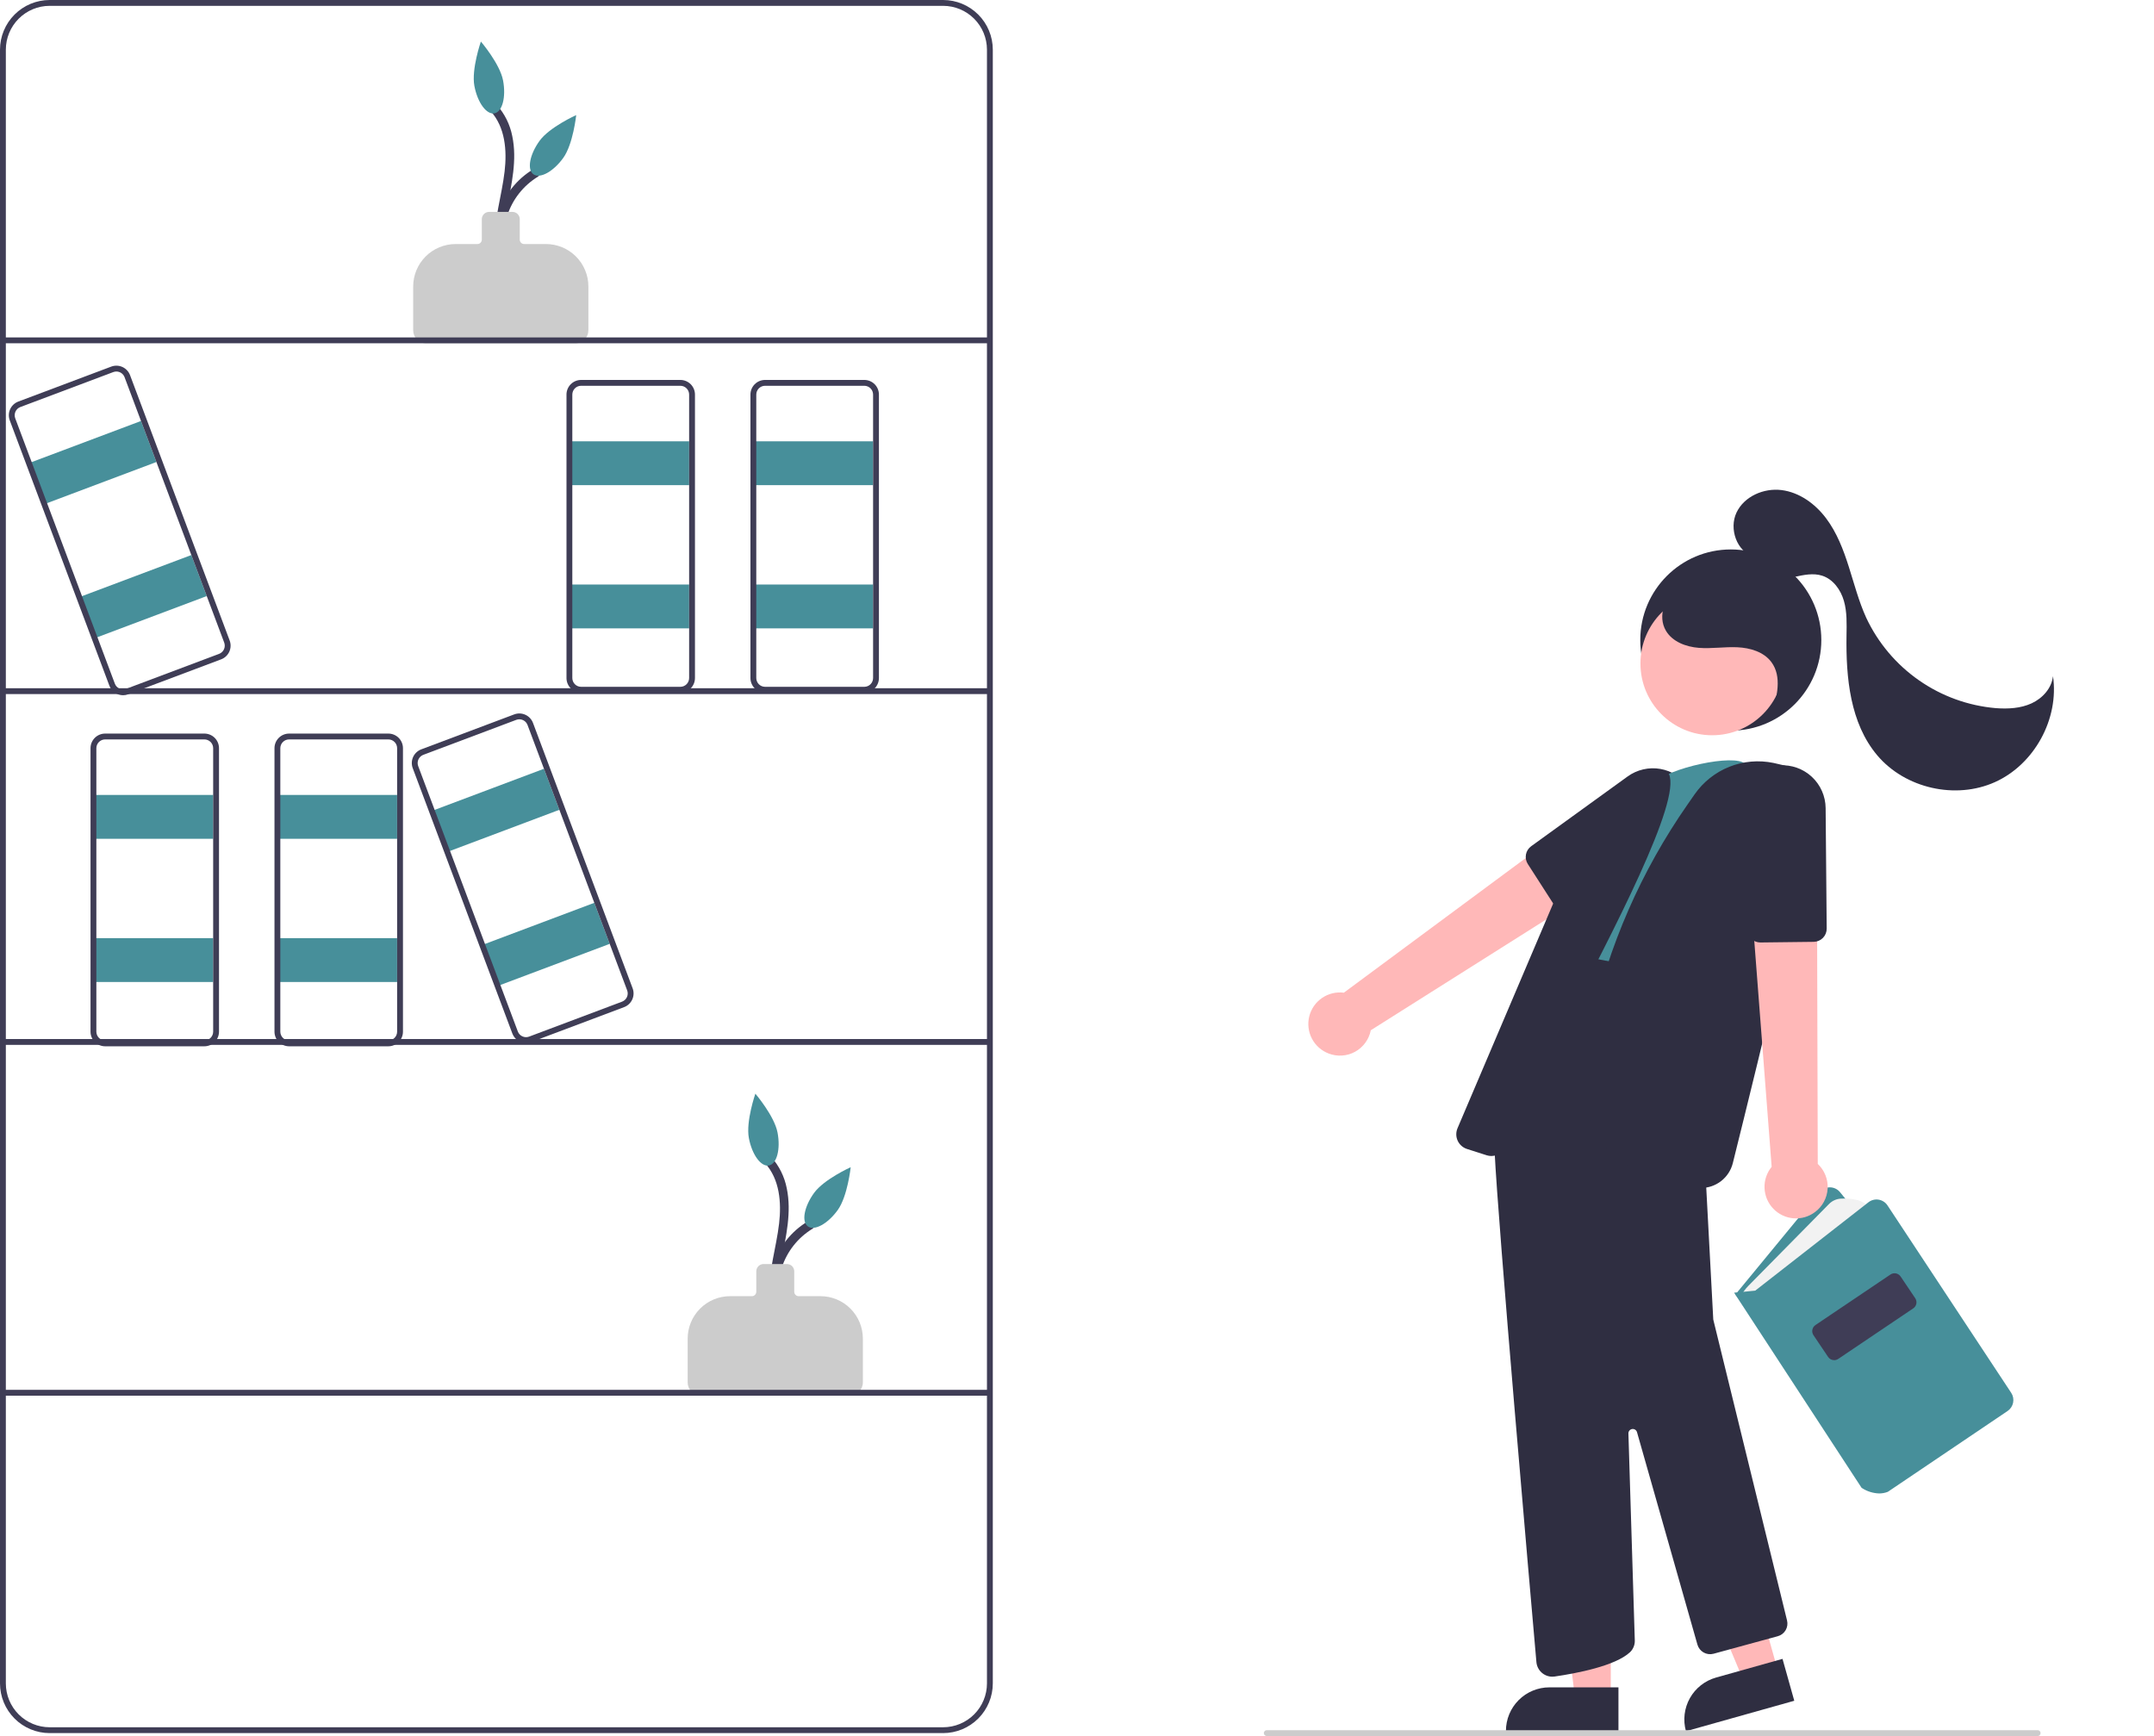 <svg width="366" height="295" viewBox="0 0 366 295" fill="none" xmlns="http://www.w3.org/2000/svg">
<g clip-path="url(#clip0_7_853)">
<path d="M133.182 223.77C132.074 221.112 131.952 218.144 132.839 215.404C133.726 212.664 135.562 210.332 138.016 208.828C138.834 208.331 138.087 207.042 137.265 207.542C134.45 209.225 132.349 211.882 131.359 215.011C130.37 218.141 130.561 221.524 131.897 224.522C132.273 225.401 133.555 224.643 133.182 223.77H133.182Z" fill="#3F3D56"/>
<path d="M133.608 225.774C131.6 222.214 132.073 217.953 132.795 214.103C133.549 210.084 134.537 206.004 133.682 201.916C133.294 199.932 132.376 198.09 131.026 196.586C130.376 195.879 129.325 196.935 129.974 197.639C132.498 200.384 132.791 204.366 132.382 207.902C131.899 212.073 130.53 216.138 130.7 220.376C130.744 222.526 131.301 224.634 132.323 226.526C132.426 226.689 132.588 226.806 132.776 226.852C132.964 226.898 133.162 226.869 133.328 226.771C133.495 226.674 133.618 226.515 133.67 226.329C133.722 226.143 133.7 225.944 133.608 225.774L133.608 225.774Z" fill="#3F3D56"/>
<path d="M144.383 237.142H119.078C118.486 237.142 117.919 236.906 117.5 236.487C117.082 236.068 116.846 235.5 116.846 234.907V227.468C116.848 225.556 117.608 223.723 118.958 222.371C120.309 221.019 122.14 220.259 124.05 220.257H127.761C127.959 220.257 128.148 220.178 128.287 220.038C128.427 219.899 128.505 219.709 128.505 219.512V216.035C128.506 215.706 128.637 215.391 128.869 215.158C129.102 214.925 129.417 214.794 129.746 214.794H133.715C134.044 214.794 134.359 214.925 134.592 215.158C134.824 215.391 134.955 215.706 134.956 216.035V219.512C134.956 219.709 135.034 219.899 135.174 220.038C135.313 220.178 135.502 220.257 135.7 220.257H139.411C141.321 220.259 143.152 221.019 144.503 222.371C145.853 223.723 146.613 225.556 146.615 227.468V234.907C146.615 235.5 146.379 236.068 145.961 236.487C145.542 236.906 144.974 237.142 144.383 237.142Z" fill="#CCCCCC"/>
<path d="M132.119 192.465C132.652 195.295 131.992 197.795 130.646 198.049C129.3 198.303 127.776 196.215 127.244 193.385C126.711 190.554 128.349 185.848 128.349 185.848C128.349 185.848 131.587 189.635 132.119 192.465Z" fill="#478F9A"/>
<path d="M142.337 205.632C140.65 207.965 138.382 209.204 137.273 208.4C136.163 207.596 136.631 205.053 138.318 202.72C140.005 200.387 144.546 198.343 144.546 198.343C144.546 198.343 144.024 203.299 142.337 205.632Z" fill="#478F9A"/>
<path d="M86.543 44.982C85.435 42.324 85.314 39.357 86.2 36.616C87.087 33.876 88.923 31.544 91.377 30.041C92.195 29.543 91.448 28.254 90.626 28.754C87.811 30.437 85.71 33.094 84.72 36.224C83.731 39.353 83.922 42.736 85.258 45.734C85.634 46.613 86.916 45.855 86.543 44.982H86.543Z" fill="#3F3D56"/>
<path d="M86.969 46.986C84.961 43.426 85.434 39.165 86.156 35.315C86.91 31.297 87.898 27.216 87.043 23.128C86.655 21.144 85.737 19.302 84.387 17.798C83.737 17.091 82.686 18.147 83.335 18.851C85.859 21.596 86.152 25.578 85.743 29.114C85.26 33.285 83.891 37.35 84.061 41.588C84.105 43.738 84.662 45.846 85.684 47.738C85.787 47.901 85.949 48.018 86.137 48.064C86.325 48.11 86.523 48.081 86.689 47.983C86.856 47.886 86.978 47.727 87.031 47.541C87.083 47.355 87.061 47.156 86.969 46.986L86.969 46.986Z" fill="#3F3D56"/>
<path d="M97.743 58.354H72.439C71.847 58.354 71.28 58.118 70.861 57.699C70.443 57.28 70.207 56.712 70.207 56.12V48.68C70.209 46.768 70.969 44.935 72.319 43.583C73.67 42.231 75.501 41.471 77.411 41.469H81.122C81.319 41.469 81.509 41.39 81.648 41.25C81.788 41.111 81.866 40.921 81.866 40.724V37.247C81.867 36.918 81.998 36.603 82.23 36.37C82.463 36.137 82.778 36.006 83.107 36.006H87.076C87.405 36.006 87.72 36.137 87.953 36.37C88.185 36.603 88.316 36.918 88.316 37.247V40.724C88.317 40.921 88.395 41.111 88.535 41.25C88.674 41.39 88.863 41.469 89.061 41.469H92.772C94.682 41.471 96.513 42.231 97.864 43.583C99.214 44.935 99.974 46.768 99.976 48.68V56.12C99.975 56.712 99.74 57.28 99.322 57.699C98.903 58.118 98.335 58.354 97.743 58.354Z" fill="#CCCCCC"/>
<path d="M85.48 13.677C86.013 16.507 85.353 19.007 84.007 19.261C82.661 19.515 81.137 17.427 80.605 14.597C80.072 11.767 81.71 7.06 81.71 7.06C81.71 7.06 84.948 10.847 85.48 13.677Z" fill="#478F9A"/>
<path d="M95.698 26.844C94.011 29.177 91.743 30.416 90.634 29.612C89.524 28.808 89.992 26.265 91.679 23.932C93.366 21.599 97.907 19.555 97.907 19.555C97.907 19.555 97.385 24.511 95.698 26.844Z" fill="#478F9A"/>
<path d="M36.22 135.084H15.877V142.534H36.22V135.084Z" fill="#478F9A"/>
<path d="M36.22 159.419H15.877V166.869H36.22V159.419Z" fill="#478F9A"/>
<path d="M160.26 294.503H8.435C6.198 294.501 4.055 293.611 2.473 292.028C0.892 290.445 0.003 288.299 0 286.061V8.443C0.003 6.204 0.892 4.058 2.473 2.476C4.055 0.893 6.198 0.003 8.435 0H160.26C162.496 0.003 164.64 0.893 166.221 2.476C167.802 4.058 168.692 6.204 168.694 8.443V286.061C168.692 288.299 167.802 290.445 166.221 292.028C164.64 293.611 162.496 294.501 160.26 294.503ZM8.435 0.993C6.462 0.996 4.57 1.781 3.175 3.178C1.779 4.574 0.995 6.468 0.992 8.443V286.061C0.995 288.036 1.779 289.929 3.175 291.326C4.57 292.722 6.462 293.508 8.435 293.51H160.26C162.233 293.508 164.124 292.722 165.52 291.326C166.915 289.929 167.7 288.036 167.702 286.061V8.443C167.7 6.468 166.915 4.574 165.52 3.178C164.124 1.781 162.233 0.996 160.26 0.993H8.435Z" fill="#3F3D56"/>
<path d="M168.198 57.338H0.496V58.331H168.198V57.338Z" fill="#3F3D56"/>
<path d="M168.198 116.949H0.496V117.943H168.198V116.949Z" fill="#3F3D56"/>
<path d="M168.198 176.561H0.496V177.554H168.198V176.561Z" fill="#3F3D56"/>
<path d="M168.198 236.172H0.496V237.166H168.198V236.172Z" fill="#3F3D56"/>
<path d="M34.731 177.795H17.862C17.204 177.794 16.573 177.532 16.108 177.066C15.643 176.601 15.382 175.97 15.381 175.311V127.138C15.382 126.48 15.643 125.849 16.108 125.383C16.573 124.918 17.204 124.656 17.862 124.655H34.731C35.389 124.656 36.02 124.918 36.485 125.383C36.95 125.849 37.211 126.48 37.212 127.138V175.311C37.211 175.97 36.95 176.601 36.485 177.066C36.02 177.532 35.389 177.794 34.731 177.795ZM17.862 125.648C17.467 125.649 17.089 125.806 16.81 126.085C16.531 126.364 16.374 126.743 16.373 127.138V175.311C16.374 175.706 16.531 176.085 16.81 176.364C17.089 176.644 17.467 176.801 17.862 176.801H34.731C35.126 176.801 35.504 176.644 35.783 176.364C36.062 176.085 36.219 175.706 36.22 175.311V127.138C36.219 126.743 36.062 126.364 35.783 126.085C35.504 125.806 35.126 125.649 34.731 125.648H17.862Z" fill="#3F3D56"/>
<path d="M67.478 135.084H47.135V142.534H67.478V135.084Z" fill="#478F9A"/>
<path d="M67.478 159.419H47.135V166.869H67.478V159.419Z" fill="#478F9A"/>
<path d="M65.989 177.795H49.12C48.462 177.794 47.832 177.532 47.367 177.066C46.901 176.601 46.64 175.97 46.639 175.311V127.138C46.64 126.48 46.901 125.849 47.367 125.383C47.832 124.918 48.462 124.656 49.12 124.655H65.989C66.647 124.656 67.278 124.918 67.743 125.383C68.208 125.849 68.469 126.48 68.47 127.138V175.311C68.469 175.97 68.208 176.601 67.743 177.066C67.278 177.532 66.647 177.794 65.989 177.795ZM49.12 125.648C48.725 125.649 48.347 125.806 48.068 126.085C47.789 126.364 47.632 126.743 47.631 127.138V175.311C47.632 175.706 47.789 176.085 48.068 176.364C48.347 176.644 48.725 176.801 49.12 176.801H65.989C66.384 176.801 66.762 176.644 67.041 176.364C67.32 176.085 67.477 175.706 67.478 175.311V127.138C67.477 126.743 67.32 126.364 67.041 126.085C66.762 125.806 66.384 125.649 65.989 125.648H49.12Z" fill="#3F3D56"/>
<path d="M117.094 74.992H96.751V82.441H117.094V74.992Z" fill="#478F9A"/>
<path d="M117.094 99.327H96.751V106.776H117.094V99.327Z" fill="#478F9A"/>
<path d="M115.605 117.702H98.736C98.078 117.701 97.448 117.439 96.983 116.974C96.517 116.508 96.256 115.877 96.255 115.219V67.045C96.256 66.387 96.517 65.756 96.983 65.29C97.448 64.825 98.078 64.563 98.736 64.562H115.605C116.263 64.563 116.894 64.825 117.359 65.29C117.824 65.756 118.085 66.387 118.086 67.045V115.219C118.085 115.877 117.824 116.508 117.359 116.974C116.894 117.439 116.263 117.701 115.605 117.702ZM98.736 65.555C98.341 65.556 97.963 65.713 97.684 65.992C97.405 66.272 97.248 66.65 97.247 67.045V115.219C97.248 115.614 97.405 115.993 97.684 116.272C97.963 116.551 98.341 116.708 98.736 116.709H115.605C116 116.708 116.378 116.551 116.657 116.272C116.936 115.993 117.093 115.614 117.094 115.219V67.045C117.093 66.65 116.936 66.272 116.657 65.992C116.378 65.713 116 65.556 115.605 65.555H98.736Z" fill="#3F3D56"/>
<path d="M148.352 74.992H128.009V82.441H148.352V74.992Z" fill="#478F9A"/>
<path d="M148.352 99.327H128.009V106.776H148.352V99.327Z" fill="#478F9A"/>
<path d="M146.863 117.702H129.994C129.336 117.701 128.706 117.439 128.241 116.974C127.775 116.508 127.514 115.877 127.513 115.219V67.045C127.514 66.387 127.775 65.756 128.241 65.29C128.706 64.825 129.336 64.563 129.994 64.562H146.863C147.521 64.563 148.152 64.825 148.617 65.29C149.082 65.756 149.343 66.387 149.344 67.045V115.219C149.343 115.877 149.082 116.508 148.617 116.974C148.152 117.439 147.521 117.701 146.863 117.702ZM129.994 65.555C129.599 65.556 129.221 65.713 128.942 65.992C128.663 66.272 128.506 66.65 128.505 67.045V115.219C128.506 115.614 128.663 115.993 128.942 116.272C129.221 116.551 129.599 116.708 129.994 116.709H146.863C147.258 116.708 147.636 116.551 147.915 116.272C148.194 115.993 148.351 115.614 148.352 115.219V67.045C148.351 66.65 148.194 66.272 147.915 65.992C147.636 65.713 147.258 65.556 146.863 65.555H129.994Z" fill="#3F3D56"/>
<path d="M92.43 130.635L73.387 137.798L76.005 144.771L95.047 137.609L92.43 130.635Z" fill="#478F9A"/>
<path d="M100.981 153.415L81.939 160.578L84.557 167.551L103.599 160.389L100.981 153.415Z" fill="#478F9A"/>
<path d="M89.38 177.24C88.876 177.239 88.383 177.084 87.969 176.796C87.554 176.509 87.237 176.101 87.059 175.629L70.13 130.534C69.9 129.917 69.923 129.235 70.194 128.635C70.466 128.036 70.964 127.569 71.58 127.336L87.371 121.397C87.676 121.282 88.001 121.228 88.326 121.239C88.652 121.25 88.972 121.325 89.269 121.46C89.566 121.595 89.833 121.786 90.055 122.025C90.278 122.263 90.451 122.543 90.566 122.848L107.495 167.942C107.726 168.559 107.703 169.242 107.431 169.841C107.159 170.441 106.661 170.908 106.046 171.14H106.046L90.254 177.08C89.975 177.185 89.679 177.24 89.38 177.24ZM88.245 122.23C88.066 122.231 87.888 122.263 87.72 122.326L71.929 128.266C71.56 128.405 71.261 128.686 71.098 129.045C70.934 129.405 70.921 129.815 71.059 130.185L87.988 175.279C88.057 175.463 88.161 175.63 88.294 175.773C88.428 175.916 88.588 176.031 88.766 176.112C88.944 176.193 89.137 176.238 89.332 176.244C89.527 176.251 89.722 176.219 89.905 176.15L105.696 170.211C106.066 170.071 106.365 169.791 106.528 169.431C106.691 169.071 106.705 168.662 106.566 168.292L89.637 123.197C89.53 122.913 89.34 122.669 89.091 122.497C88.843 122.324 88.547 122.231 88.245 122.23Z" fill="#3F3D56"/>
<path d="M23.959 71.536L4.917 78.698L7.535 85.672L26.577 78.509L23.959 71.536Z" fill="#478F9A"/>
<path d="M32.511 94.316L13.469 101.478L16.087 108.452L35.129 101.289L32.511 94.316Z" fill="#478F9A"/>
<path d="M20.91 118.14C20.406 118.139 19.913 117.985 19.499 117.697C19.084 117.409 18.767 117.002 18.589 116.529L1.66 71.435C1.43 70.818 1.453 70.135 1.724 69.536C1.996 68.936 2.494 68.469 3.11 68.237L18.901 62.297C19.206 62.183 19.531 62.129 19.856 62.14C20.182 62.151 20.502 62.226 20.799 62.36C21.096 62.495 21.363 62.687 21.585 62.925C21.808 63.163 21.981 63.443 22.096 63.748L39.025 108.843C39.256 109.46 39.233 110.143 38.961 110.742C38.689 111.341 38.191 111.809 37.575 112.041H37.575L21.784 117.98C21.505 118.086 21.209 118.14 20.91 118.14ZM19.775 63.131C19.595 63.131 19.418 63.164 19.25 63.227L3.459 69.167C3.09 69.306 2.791 69.586 2.628 69.946C2.465 70.306 2.451 70.716 2.589 71.085L19.518 116.18C19.587 116.363 19.691 116.531 19.825 116.674C19.958 116.817 20.118 116.932 20.296 117.013C20.474 117.094 20.667 117.139 20.862 117.145C21.057 117.152 21.252 117.12 21.435 117.051L37.226 111.111C37.596 110.972 37.895 110.691 38.058 110.332C38.221 109.972 38.234 109.562 38.096 109.192L21.167 64.098C21.06 63.814 20.87 63.57 20.621 63.397C20.373 63.224 20.077 63.132 19.775 63.131Z" fill="#3F3D56"/>
<path d="M294.092 124.158C302.587 124.158 309.473 117.265 309.473 108.763C309.473 100.26 302.587 93.367 294.092 93.367C285.597 93.367 278.711 100.26 278.711 108.763C278.711 117.265 285.597 124.158 294.092 124.158Z" fill="#2F2E41"/>
<path d="M225.761 179.022C226.488 179.304 227.267 179.422 228.045 179.37C228.822 179.318 229.579 179.095 230.261 178.719C230.943 178.342 231.535 177.82 231.994 177.19C232.453 176.559 232.768 175.836 232.918 175.071L275.209 148.362L267.511 139.688L228.343 168.687C227.041 168.52 225.724 168.838 224.641 169.579C223.558 170.32 222.784 171.432 222.466 172.706C222.148 173.98 222.307 175.327 222.915 176.491C223.522 177.655 224.535 178.555 225.761 179.022Z" fill="#FFB8B8"/>
<path d="M266.38 155.463C266.005 155.464 265.637 155.37 265.308 155.191C264.979 155.012 264.701 154.753 264.498 154.438L259.6 146.821C259.291 146.34 259.178 145.759 259.284 145.197C259.39 144.635 259.707 144.135 260.17 143.8L276.558 131.944C277.353 131.369 278.256 130.959 279.212 130.739C280.168 130.518 281.159 130.492 282.125 130.662C283.092 130.832 284.014 131.194 284.839 131.727C285.663 132.26 286.372 132.953 286.924 133.765C287.475 134.577 287.859 135.492 288.052 136.455C288.244 137.418 288.242 138.41 288.045 139.372C287.848 140.334 287.46 141.247 286.904 142.056C286.348 142.866 285.636 143.555 284.809 144.084L267.578 155.112C267.22 155.342 266.805 155.463 266.38 155.463Z" fill="#2F2E41"/>
<path d="M273.697 288.469L267.615 288.469L264.72 264.984L273.698 264.985L273.697 288.469Z" fill="#FFB8B8"/>
<path d="M263.269 286.729H275.001V294.123H255.883C255.883 293.152 256.074 292.19 256.445 291.293C256.817 290.396 257.361 289.581 258.047 288.895C258.732 288.208 259.547 287.664 260.443 287.292C261.339 286.92 262.299 286.729 263.269 286.729Z" fill="#2F2E41"/>
<path d="M302.094 283.917L296.238 285.563L287.109 263.735L295.753 261.306L302.094 283.917Z" fill="#FFB8B8"/>
<path d="M291.585 285.063L302.879 281.89L304.876 289.008L286.47 294.18C286.208 293.245 286.132 292.268 286.247 291.303C286.362 290.339 286.666 289.408 287.141 288.561C287.616 287.714 288.253 286.97 289.015 286.37C289.778 285.77 290.651 285.326 291.585 285.063Z" fill="#2F2E41"/>
<path d="M318.483 247.876L294.868 219.98L309.198 202.576C309.408 202.321 309.672 202.115 309.971 201.975C310.27 201.834 310.597 201.761 310.927 201.762C311.258 201.763 311.584 201.838 311.882 201.98C312.18 202.123 312.443 202.33 312.652 202.586L334.335 229.222L318.483 247.876Z" fill="#478F9A"/>
<path d="M295.821 220.187C296.169 219.56 296.601 218.983 297.104 218.472L310.782 204.593C311.318 204.046 312.04 203.722 312.804 203.684C314.367 203.61 316.93 203.768 317.644 205.484L299.178 220.607L295.821 220.187Z" fill="#F2F2F2"/>
<path d="M319.304 253.779C318.251 253.748 317.227 253.423 316.348 252.842L316.283 252.775L294.654 219.665L298.243 219.317L317.478 204.3C317.72 204.11 318 203.973 318.298 203.897C318.597 203.821 318.908 203.807 319.211 203.857C319.515 203.907 319.806 204.019 320.064 204.186C320.323 204.354 320.544 204.573 320.714 204.83L341.739 236.683C342.062 237.175 342.178 237.774 342.063 238.351C341.948 238.928 341.611 239.437 341.125 239.768L320.779 253.5C320.31 253.686 319.809 253.781 319.304 253.779Z" fill="#478F9A"/>
<path d="M311.655 231.13C311.451 231.13 311.251 231.08 311.071 230.985C310.891 230.889 310.738 230.751 310.624 230.582L308.139 226.888C307.956 226.615 307.888 226.28 307.951 225.957C308.014 225.633 308.203 225.349 308.475 225.164L321.222 216.575C321.496 216.391 321.83 216.324 322.153 216.387C322.475 216.45 322.76 216.639 322.944 216.911L325.429 220.605C325.612 220.879 325.68 221.214 325.617 221.537C325.554 221.86 325.365 222.145 325.092 222.329L312.346 230.919C312.141 231.056 311.901 231.13 311.655 231.13Z" fill="#3F3D56"/>
<path d="M263.758 284.918C263.08 284.915 262.427 284.659 261.927 284.199C261.428 283.739 261.118 283.109 261.06 282.432C259.977 270.123 254.547 208.086 253.951 195.558C253.288 181.638 264.862 159.616 264.979 159.395L265.06 159.244L270.78 159.96V160.625L276.225 161.267L286.763 162.287L289.78 199.196L291.113 224.228L303.646 275.353C303.788 275.919 303.702 276.519 303.406 277.022C303.11 277.525 302.629 277.891 302.065 278.042L291.158 281.019C290.591 281.171 289.987 281.095 289.475 280.806C288.964 280.518 288.586 280.04 288.423 279.475L278.154 243.366C278.104 243.192 277.992 243.041 277.839 242.943C277.686 242.845 277.503 242.806 277.324 242.834C277.144 242.862 276.981 242.955 276.865 243.094C276.749 243.234 276.688 243.412 276.694 243.593L277.78 278.802C277.786 279.164 277.717 279.523 277.579 279.857C277.441 280.191 277.237 280.493 276.978 280.745C274.478 283.095 267.872 284.35 264.156 284.889C264.024 284.908 263.891 284.918 263.758 284.918Z" fill="#2F2E41"/>
<path d="M296.533 129.816C294.802 128.01 283.398 130.492 280.866 133.153L263.532 161.514L292.199 166.852L298.533 130.817L296.533 129.816Z" fill="#478F9A"/>
<path d="M289.019 201.871C288.401 201.871 287.788 201.769 287.204 201.568C285.539 200.997 283.497 200.398 281.137 199.791C270.8 197.13 267.151 188.612 270.29 174.472L270.369 174.114C273.317 160.701 278.873 148 286.721 136.736L287.937 134.988C289.404 132.879 291.458 131.248 293.844 130.298C296.23 129.349 298.842 129.122 301.355 129.646C306.007 130.606 308.504 131.998 308.778 133.782C309.316 137.283 298.927 179.606 294.436 197.64C294.135 198.85 293.438 199.923 292.456 200.69C291.474 201.457 290.264 201.873 289.019 201.871L289.019 201.871Z" fill="#2F2E41"/>
<path d="M253.409 196.438C253.139 196.438 252.87 196.396 252.613 196.314L249.262 195.241C248.916 195.13 248.596 194.948 248.324 194.706C248.052 194.464 247.834 194.169 247.682 193.838C247.531 193.507 247.45 193.148 247.446 192.784C247.441 192.42 247.512 192.059 247.654 191.724L265.432 149.955C268.839 141.987 274.795 135.379 282.363 131.169H282.363C282.473 131.108 282.594 131.071 282.719 131.059C282.843 131.048 282.969 131.062 283.088 131.101C283.198 131.136 283.299 131.193 283.384 131.27C283.47 131.346 283.539 131.439 283.587 131.544C285.678 136.148 274.298 157.937 265.153 175.444C260.471 184.409 256.427 192.151 255.967 194.359C255.844 194.947 255.523 195.474 255.057 195.853C254.591 196.232 254.009 196.438 253.409 196.438Z" fill="#2F2E41"/>
<path d="M308.411 205.955C309.035 205.489 309.55 204.891 309.919 204.204C310.287 203.517 310.501 202.757 310.544 201.978C310.588 201.199 310.461 200.421 310.171 199.697C309.881 198.972 309.436 198.321 308.868 197.787L308.727 147.735L297.295 149.655L301.034 198.276C300.202 199.291 299.771 200.577 299.823 201.889C299.875 203.201 300.405 204.449 301.315 205.395C302.224 206.342 303.448 206.922 304.756 207.025C306.064 207.128 307.364 206.748 308.411 205.955Z" fill="#FFB8B8"/>
<path d="M299.103 160.152C298.536 160.152 297.991 159.937 297.578 159.549C297.164 159.161 296.913 158.631 296.876 158.065L295.546 137.869C295.42 135.926 296.07 134.012 297.352 132.548C298.634 131.083 300.444 130.187 302.385 130.057C303.382 129.991 304.382 130.13 305.323 130.464C306.264 130.799 307.127 131.322 307.859 132.002C308.591 132.682 309.177 133.504 309.58 134.419C309.984 135.333 310.196 136.321 310.205 137.321L310.386 157.792C310.39 158.383 310.161 158.952 309.747 159.374C309.334 159.797 308.77 160.038 308.18 160.046L299.13 160.153L299.103 160.152Z" fill="#2F2E41"/>
<path d="M290.924 124.941C297.654 124.941 303.11 119.48 303.11 112.744C303.11 106.007 297.654 100.546 290.924 100.546C284.194 100.546 278.738 106.007 278.738 112.744C278.738 119.48 284.194 124.941 290.924 124.941Z" fill="#FFB8B8"/>
<path d="M301.056 121.279C301.965 118.384 302.799 114.97 301.001 112.527C299.705 110.766 297.378 110.085 295.195 109.988C293.013 109.89 290.824 110.26 288.647 110.087C286.469 109.914 284.167 109.053 283.061 107.168C281.626 104.723 282.841 101.355 285.148 99.709C287.454 98.062 290.5 97.832 293.307 98.216C296.859 98.638 300.197 100.133 302.879 102.501C305.488 104.912 307.188 108.386 307.113 111.938C307.037 115.491 305.046 119.029 301.874 120.624" fill="#2F2E41"/>
<path d="M298.018 94.626C295.1 93.726 293.755 89.865 295.059 87.103C296.364 84.341 299.699 82.894 302.727 83.279C305.755 83.664 308.424 85.608 310.264 88.046C312.105 90.484 313.215 93.389 314.14 96.301C315.065 99.213 315.835 102.187 317.099 104.969C319.104 109.242 322.198 112.912 326.07 115.609C329.941 118.307 334.453 119.937 339.153 120.336C341.202 120.484 343.328 120.378 345.195 119.521C347.062 118.664 348.628 116.936 348.837 114.89C349.899 122.155 345.677 129.877 338.99 132.896C332.303 135.915 323.726 133.973 318.988 128.367C314.358 122.888 313.641 115.153 313.753 107.979C313.783 106.011 313.856 104.007 313.313 102.115C312.77 100.224 311.485 98.426 309.613 97.826C308.102 97.341 306.466 97.69 304.918 98.034C303.369 98.377 301.725 98.708 300.226 98.19C298.727 97.672 297.519 95.966 298.124 94.498" fill="#2F2E41"/>
<path d="M346.23 295H215.244C215.112 295 214.986 294.948 214.893 294.855C214.8 294.761 214.748 294.635 214.748 294.503C214.748 294.372 214.8 294.245 214.893 294.152C214.986 294.059 215.112 294.007 215.244 294.007H346.23C346.362 294.007 346.488 294.059 346.581 294.152C346.674 294.245 346.726 294.372 346.726 294.503C346.726 294.635 346.674 294.761 346.581 294.855C346.488 294.948 346.362 295 346.23 295Z" fill="#CCCCCC"/>
</g>
<defs>
<clipPath id="clip0_7_853">
<rect width="366" height="295" fill="white"/>
</clipPath>
</defs>
</svg>
